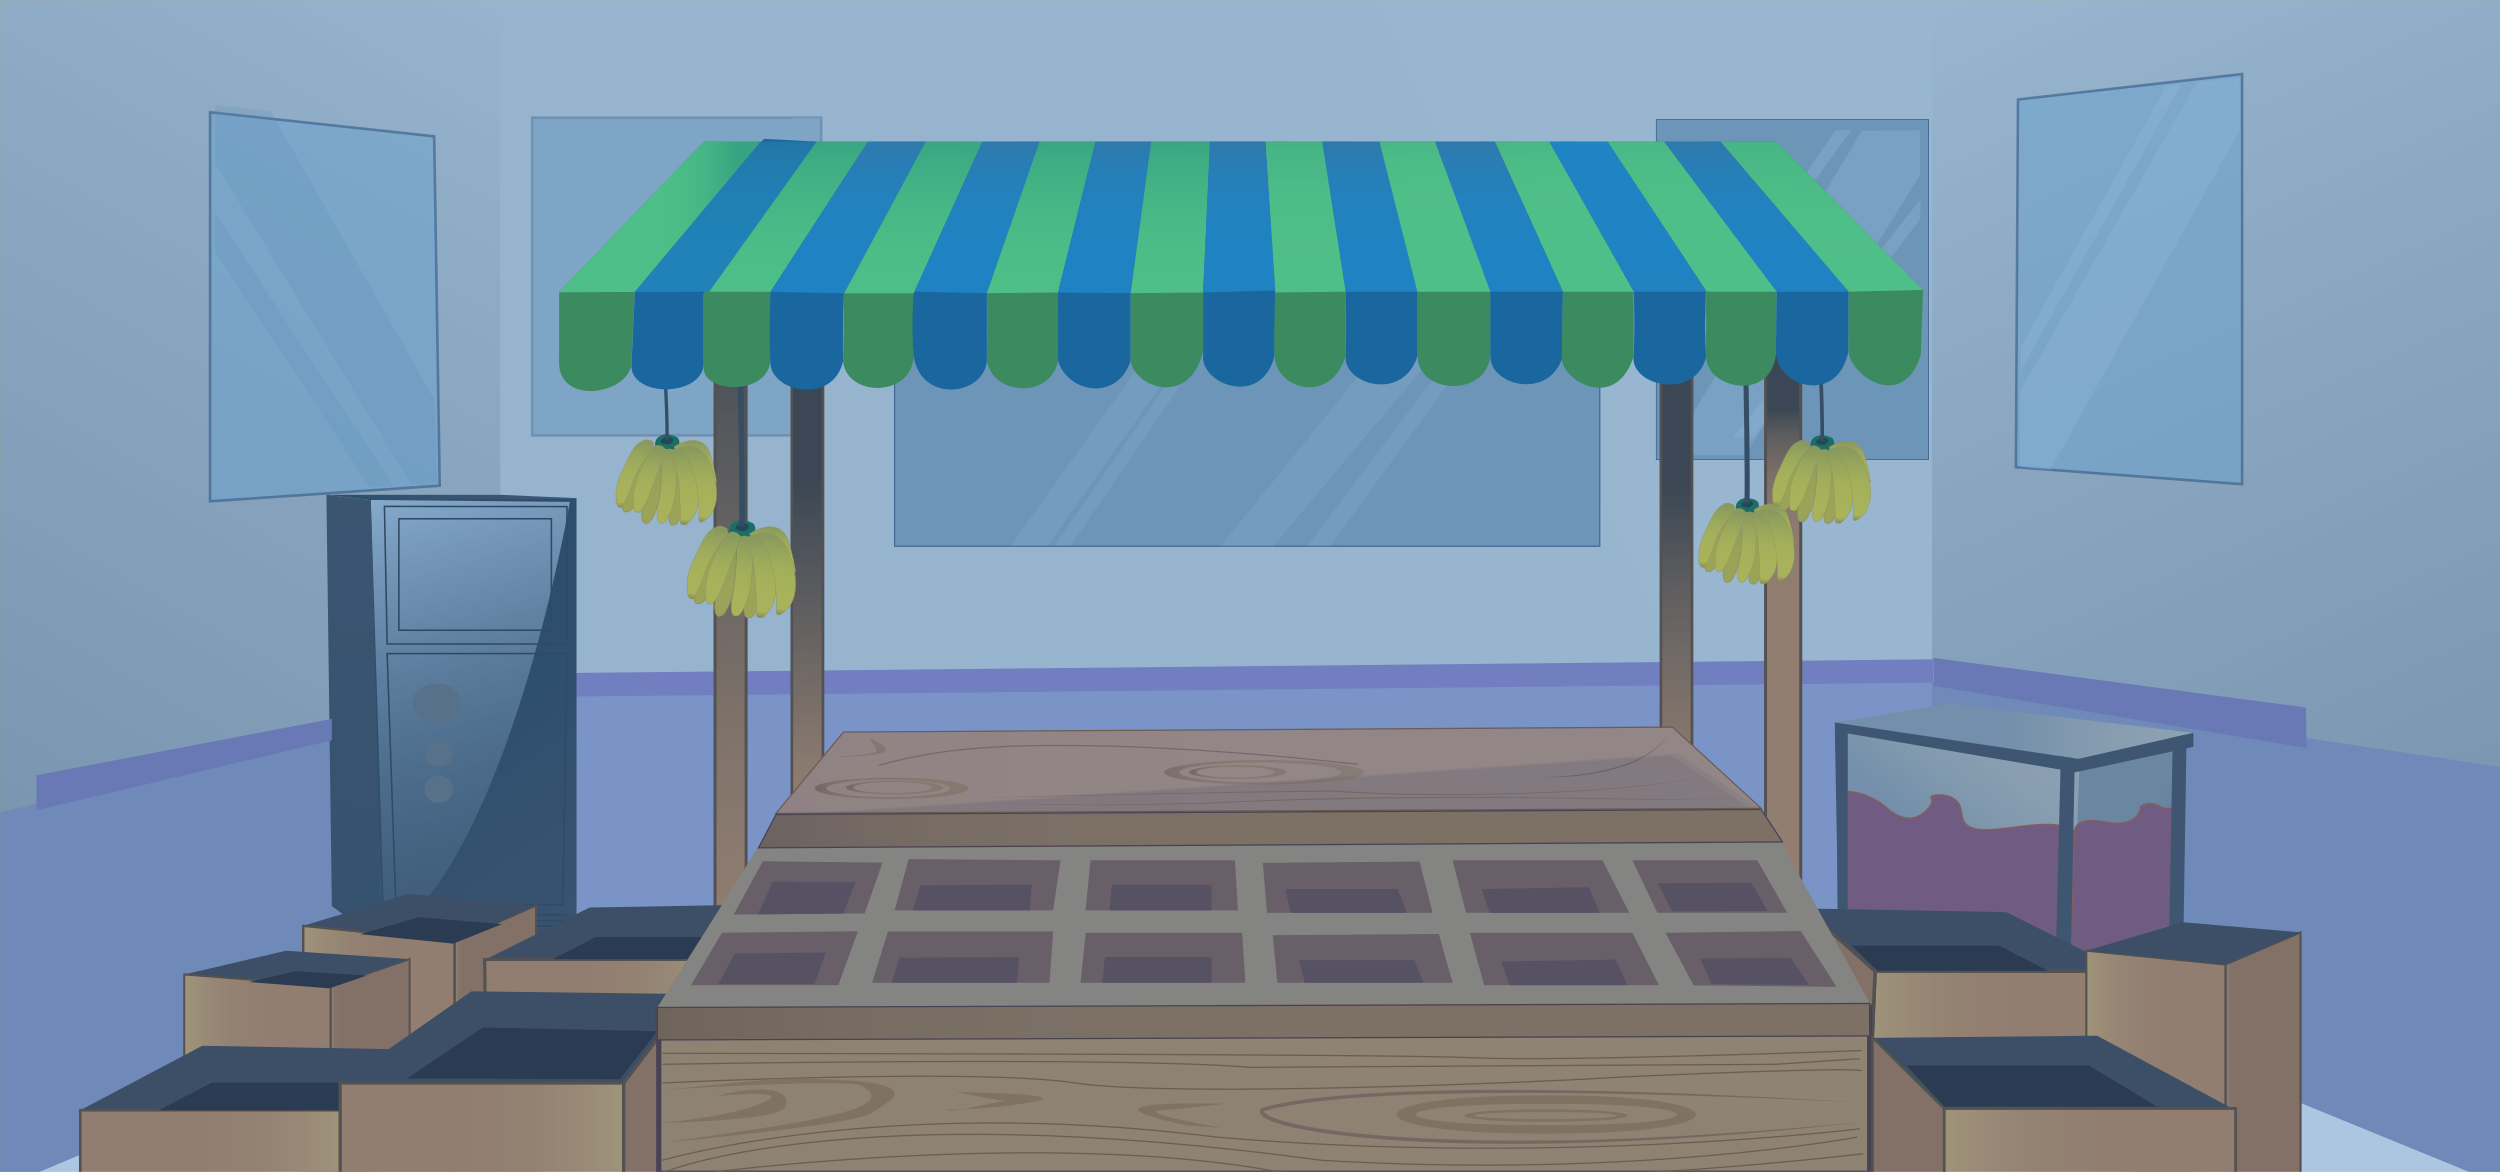 <svg id="Layer_1" data-name="Layer 1" xmlns="http://www.w3.org/2000/svg" xmlns:xlink="http://www.w3.org/1999/xlink" viewBox="0 0 1920 900"><defs><style>.cls-1,.cls-116,.cls-122,.cls-20,.cls-48,.cls-58,.cls-68,.cls-78{fill:none;}.cls-2{clip-path:url(#clip-path);}.cls-3{fill:url(#linear-gradient);}.cls-4{fill:url(#linear-gradient-2);}.cls-5{fill:url(#linear-gradient-3);}.cls-6,.cls-9{fill:#9cb2be;}.cls-6{stroke:#576f8c;}.cls-10,.cls-100,.cls-101,.cls-103,.cls-104,.cls-105,.cls-106,.cls-107,.cls-111,.cls-114,.cls-115,.cls-116,.cls-117,.cls-122,.cls-125,.cls-126,.cls-127,.cls-128,.cls-140,.cls-15,.cls-20,.cls-25,.cls-27,.cls-28,.cls-29,.cls-30,.cls-31,.cls-33,.cls-34,.cls-35,.cls-36,.cls-37,.cls-40,.cls-41,.cls-42,.cls-43,.cls-44,.cls-45,.cls-46,.cls-47,.cls-48,.cls-49,.cls-50,.cls-51,.cls-52,.cls-53,.cls-54,.cls-55,.cls-56,.cls-57,.cls-58,.cls-59,.cls-6,.cls-60,.cls-61,.cls-62,.cls-63,.cls-64,.cls-65,.cls-66,.cls-67,.cls-68,.cls-69,.cls-70,.cls-71,.cls-72,.cls-73,.cls-74,.cls-75,.cls-76,.cls-77,.cls-78,.cls-9{stroke-miterlimit:10;}.cls-7{fill:#9f9fbf;}.cls-8{fill:#b0b0d6;}.cls-10,.cls-15,.cls-9{stroke:#33455e;}.cls-9{stroke-width:0.5px;}.cls-10{fill:#99c6dd;}.cls-10,.cls-15{stroke-width:2px;}.cls-10,.cls-121,.cls-16{opacity:0.55;}.cls-11,.cls-12{fill:#d1e9f2;}.cls-11,.cls-14{opacity:0.35;}.cls-12{opacity:0.2;}.cls-13{fill:#a28fcc;}.cls-15,.cls-16,.cls-17{fill:#72a0b7;}.cls-17{opacity:0.54;}.cls-18{fill:url(#linear-gradient-4);}.cls-19{fill:url(#linear-gradient-5);}.cls-20{stroke:#393a39;stroke-width:1.21px;}.cls-21{fill:#787877;}.cls-22{fill:url(#linear-gradient-6);}.cls-23{fill:url(#linear-gradient-7);}.cls-24{fill:url(#linear-gradient-8);}.cls-100,.cls-101,.cls-103,.cls-104,.cls-105,.cls-106,.cls-107,.cls-125,.cls-126,.cls-127,.cls-128,.cls-25,.cls-27,.cls-28,.cls-29,.cls-33,.cls-34,.cls-35,.cls-36{stroke:#72451b;}.cls-25,.cls-27{stroke-width:1.82px;}.cls-25{fill:url(#linear-gradient-9);}.cls-26{fill:#4d423c;}.cls-27{fill:url(#linear-gradient-10);}.cls-28,.cls-29{stroke-width:1.54px;}.cls-28{fill:url(#linear-gradient-11);}.cls-29{fill:url(#linear-gradient-12);}.cls-30,.cls-31{fill:#a05769;stroke:#bc5a2d;}.cls-30{stroke-width:1.22px;}.cls-31{stroke-width:1.22px;}.cls-32{fill:#514e4e;}.cls-33,.cls-34{stroke-width:2.31px;}.cls-33{fill:url(#linear-gradient-13);}.cls-34{fill:url(#linear-gradient-14);}.cls-35,.cls-36{stroke-width:2.08px;}.cls-35{fill:url(#linear-gradient-15);}.cls-36{fill:url(#linear-gradient-16);}.cls-140,.cls-37,.cls-40,.cls-41,.cls-42,.cls-43,.cls-44,.cls-45,.cls-46,.cls-47,.cls-49,.cls-50,.cls-51,.cls-52,.cls-53,.cls-54,.cls-55,.cls-56,.cls-57,.cls-59,.cls-60,.cls-61,.cls-62,.cls-63,.cls-64,.cls-65,.cls-66,.cls-67,.cls-69,.cls-70,.cls-71,.cls-72,.cls-73,.cls-74,.cls-75,.cls-76,.cls-77{stroke:#d7aa29;}.cls-37,.cls-40,.cls-42{stroke-width:0.61px;}.cls-37{fill:url(#linear-gradient-17);}.cls-38{fill:#1a733a;}.cls-39{fill:#243821;}.cls-40{fill:url(#linear-gradient-18);}.cls-41,.cls-43,.cls-44,.cls-45,.cls-46,.cls-47{stroke-width:0.3px;}.cls-41{fill:url(#linear-gradient-19);}.cls-42{fill:url(#linear-gradient-20);}.cls-43{fill:url(#linear-gradient-21);}.cls-44{fill:url(#linear-gradient-22);}.cls-45{fill:url(#linear-gradient-23);}.cls-46{fill:url(#linear-gradient-24);}.cls-47{fill:url(#linear-gradient-25);}.cls-48,.cls-58,.cls-68,.cls-78{stroke:#433f3a;}.cls-48{stroke-width:3.89px;}.cls-49,.cls-50,.cls-52{stroke-width:0.62px;}.cls-49{fill:url(#linear-gradient-26);}.cls-50{fill:url(#linear-gradient-27);}.cls-51,.cls-53,.cls-54,.cls-55,.cls-56,.cls-57{stroke-width:0.31px;}.cls-51{fill:url(#linear-gradient-28);}.cls-52{fill:url(#linear-gradient-29);}.cls-53{fill:url(#linear-gradient-30);}.cls-54{fill:url(#linear-gradient-31);}.cls-55{fill:url(#linear-gradient-32);}.cls-56{fill:url(#linear-gradient-33);}.cls-57{fill:url(#linear-gradient-34);}.cls-58{stroke-width:2.83px;}.cls-59,.cls-60,.cls-62{stroke-width:0.64px;}.cls-59{fill:url(#linear-gradient-35);}.cls-60{fill:url(#linear-gradient-36);}.cls-61,.cls-63,.cls-64,.cls-65,.cls-66,.cls-67{stroke-width:0.32px;}.cls-61{fill:url(#linear-gradient-37);}.cls-62{fill:url(#linear-gradient-38);}.cls-63{fill:url(#linear-gradient-39);}.cls-64{fill:url(#linear-gradient-40);}.cls-65{fill:url(#linear-gradient-41);}.cls-66{fill:url(#linear-gradient-42);}.cls-67{fill:url(#linear-gradient-43);}.cls-68{stroke-width:2.56px;}.cls-69,.cls-70,.cls-72{stroke-width:0.69px;}.cls-69{fill:url(#linear-gradient-44);}.cls-70{fill:url(#linear-gradient-45);}.cls-71,.cls-73,.cls-74,.cls-75,.cls-76,.cls-77{stroke-width:0.34px;}.cls-71{fill:url(#linear-gradient-46);}.cls-72{fill:url(#linear-gradient-47);}.cls-73{fill:url(#linear-gradient-48);}.cls-74{fill:url(#linear-gradient-49);}.cls-75{fill:url(#linear-gradient-50);}.cls-76{fill:url(#linear-gradient-51);}.cls-77{fill:url(#linear-gradient-52);}.cls-78{stroke-width:4.41px;}.cls-79{fill:#4ea033;}.cls-80{fill:#176996;}.cls-81{fill:url(#linear-gradient-53);}.cls-82{fill:url(#linear-gradient-54);}.cls-83{fill:url(#linear-gradient-55);}.cls-84{fill:url(#linear-gradient-56);}.cls-85{fill:url(#linear-gradient-57);}.cls-86{fill:url(#linear-gradient-58);}.cls-87{fill:url(#linear-gradient-59);}.cls-88{fill:url(#linear-gradient-60);}.cls-89{fill:url(#linear-gradient-61);}.cls-90{fill:url(#linear-gradient-62);}.cls-91{fill:url(#linear-gradient-63);}.cls-92{fill:url(#linear-gradient-64);}.cls-93{fill:url(#linear-gradient-65);}.cls-94{fill:url(#linear-gradient-66);}.cls-95{fill:url(#linear-gradient-67);}.cls-96{fill:url(#linear-gradient-68);}.cls-97{fill:url(#linear-gradient-69);}.cls-98{fill:url(#linear-gradient-70);}.cls-99{fill:url(#linear-gradient-71);}.cls-100,.cls-101{stroke-width:2.4px;}.cls-100{fill:url(#linear-gradient-72);}.cls-101{fill:url(#linear-gradient-73);}.cls-102{fill:#33231d;}.cls-103,.cls-104{stroke-width:2.73px;}.cls-103{fill:url(#linear-gradient-74);}.cls-104{fill:url(#linear-gradient-75);}.cls-105{stroke-width:2.01px;fill:url(#linear-gradient-76);}.cls-106,.cls-107{stroke-width:2.49px;}.cls-106{fill:url(#linear-gradient-77);}.cls-107{fill:url(#linear-gradient-78);}.cls-108{fill:#bf9668;}.cls-109{fill:#271f1b;}.cls-110{fill:#60301d;}.cls-111,.cls-114,.cls-115,.cls-117{stroke:#60301d;}.cls-111{fill:url(#linear-gradient-79);}.cls-112{fill:url(#linear-gradient-80);}.cls-113{fill:#5c4337;opacity:0.11;}.cls-114{stroke-width:4px;fill:url(#linear-gradient-81);}.cls-115{fill:url(#linear-gradient-82);}.cls-116{stroke:#9b5719;}.cls-117{fill:url(#linear-gradient-83);}.cls-118,.cls-119,.cls-120,.cls-139{opacity:0.68;}.cls-118{fill:url(#linear-gradient-84);}.cls-119{fill:url(#linear-gradient-85);}.cls-120{fill:url(#linear-gradient-86);}.cls-121{fill:url(#linear-gradient-87);}.cls-122{stroke:#6b3926;}.cls-122,.cls-123{opacity:0.46;}.cls-124{fill:#6b3926;}.cls-125,.cls-126{stroke-width:1.63px;}.cls-125{fill:url(#linear-gradient-88);}.cls-126{fill:url(#linear-gradient-89);}.cls-127{stroke-width:2.2px;fill:url(#linear-gradient-90);}.cls-128{stroke-width:2px;fill:url(#linear-gradient-91);}.cls-129{fill:url(#linear-gradient-92);}.cls-130{fill:#935c40;}.cls-131{fill:#774738;}.cls-132{fill:url(#linear-gradient-93);}.cls-133{fill:#9385ba;}.cls-134{fill:url(#linear-gradient-94);}.cls-135{fill:#ba7936;}.cls-136{fill:#ad6738;}.cls-137{opacity:0.58;}.cls-138{fill:#9b5719;}.cls-139{fill:url(#linear-gradient-95);}.cls-140{fill:#1e64ae;stroke-width:0.32px;opacity:0.37;}</style><clipPath id="clip-path"><rect class="cls-1" width="1920" height="900"/></clipPath><linearGradient id="linear-gradient" x1="1884.35" y1="812.38" x2="1510.44" y2="-19.5" gradientUnits="userSpaceOnUse"><stop offset="0" stop-color="#a7a8a8"/><stop offset="0.66" stop-color="#cbcfce"/><stop offset="1" stop-color="#e0e6e4"/></linearGradient><linearGradient id="linear-gradient-2" x1="-214.45" y1="1152.67" x2="565.83" y2="-204.61" gradientUnits="userSpaceOnUse"><stop offset="0.26" stop-color="#a7a8a8"/><stop offset="0.66" stop-color="#cbcfce"/><stop offset="0.86" stop-color="#e0e6e4"/></linearGradient><linearGradient id="linear-gradient-3" x1="318.6" y1="638.31" x2="1529.79" y2="88.97" gradientUnits="userSpaceOnUse"><stop offset="0.33" stop-color="#dde2e3"/><stop offset="0.93" stop-color="#e0e6e4"/></linearGradient><linearGradient id="linear-gradient-4" x1="341.55" y1="514.65" x2="615.51" y2="913.95" gradientUnits="userSpaceOnUse"><stop offset="0.04" stop-color="#364149"/><stop offset="0.43" stop-color="#47494c"/><stop offset="0.72" stop-color="#4d4c4d"/></linearGradient><linearGradient id="linear-gradient-5" x1="307.79" y1="350.5" x2="481.27" y2="948.12" gradientUnits="userSpaceOnUse"><stop offset="0" stop-color="#d0e2ee"/><stop offset="0.08" stop-color="#c0d0db" stop-opacity="0.92"/><stop offset="0.38" stop-color="#858e94" stop-opacity="0.61"/><stop offset="0.63" stop-color="#5a5e60" stop-opacity="0.38"/><stop offset="0.8" stop-color="#3f4040" stop-opacity="0.24"/><stop offset="0.9" stop-color="#353534" stop-opacity="0.19"/></linearGradient><linearGradient id="linear-gradient-6" x1="220.47" y1="939.09" x2="326.1" y2="147.03" xlink:href="#linear-gradient-4"/><linearGradient id="linear-gradient-7" x1="1431.81" y1="742.99" x2="1705.6" y2="383.58" gradientUnits="userSpaceOnUse"><stop offset="0.25" stop-color="#a5a8a9"/><stop offset="0.28" stop-color="#acadab"/><stop offset="0.35" stop-color="#bdb9af"/><stop offset="0.43" stop-color="#c8c1b3"/><stop offset="0.56" stop-color="#cfc6b4"/><stop offset="0.9" stop-color="#d1c7b5"/></linearGradient><linearGradient id="linear-gradient-8" x1="1583.72" y1="613.63" x2="1785.49" y2="740.2" gradientUnits="userSpaceOnUse"><stop offset="0.25" stop-color="#97999a"/><stop offset="0.25" stop-color="#97999a"/><stop offset="0.4" stop-color="#909393"/><stop offset="0.81" stop-color="#8e9191"/></linearGradient><linearGradient id="linear-gradient-9" x1="349.05" y1="798.95" x2="411.79" y2="798.95" gradientUnits="userSpaceOnUse"><stop offset="0" stop-color="#e9ac5b"/><stop offset="0.01" stop-color="#de9f54"/><stop offset="0.02" stop-color="#d08e4b"/><stop offset="0.04" stop-color="#c68244"/><stop offset="0.06" stop-color="#c07b40"/><stop offset="0.12" stop-color="#be793f"/></linearGradient><linearGradient id="linear-gradient-10" x1="232.88" y1="806.83" x2="349.05" y2="806.83" gradientUnits="userSpaceOnUse"><stop offset="0.03" stop-color="#e9ac5b"/><stop offset="0.18" stop-color="#de9c54"/><stop offset="0.35" stop-color="#d7914f"/><stop offset="0.54" stop-color="#d58d4d"/></linearGradient><linearGradient id="linear-gradient-11" x1="253.88" y1="813.86" x2="314.58" y2="813.86" xlink:href="#linear-gradient-9"/><linearGradient id="linear-gradient-12" x1="141.48" y1="819.73" x2="253.88" y2="819.73" xlink:href="#linear-gradient-10"/><linearGradient id="linear-gradient-13" x1="541.14" y1="191.28" x2="586.83" y2="950.41" gradientUnits="userSpaceOnUse"><stop offset="0.03" stop-color="#4c361f"/><stop offset="0.17" stop-color="#734f2c"/><stop offset="0.35" stop-color="#9d693a"/><stop offset="0.51" stop-color="#bc7d44"/><stop offset="0.64" stop-color="#ce894b"/><stop offset="0.74" stop-color="#d58d4d"/></linearGradient><linearGradient id="linear-gradient-14" x1="1368.07" y1="305.7" x2="1369.96" y2="610.27" gradientUnits="userSpaceOnUse"><stop offset="0.03" stop-color="#4c361f"/><stop offset="0.05" stop-color="#5f4225"/><stop offset="0.09" stop-color="#7e5630"/><stop offset="0.14" stop-color="#9a6739"/><stop offset="0.19" stop-color="#b07540"/><stop offset="0.26" stop-color="#c18046"/><stop offset="0.33" stop-color="#cc874a"/><stop offset="0.44" stop-color="#d38c4c"/><stop offset="0.74" stop-color="#d58d4d"/></linearGradient><linearGradient id="linear-gradient-15" x1="1283.95" y1="364.28" x2="1293.94" y2="675.37" gradientUnits="userSpaceOnUse"><stop offset="0.03" stop-color="#4c361f"/><stop offset="0.07" stop-color="#543b22"/><stop offset="0.27" stop-color="#825831"/><stop offset="0.47" stop-color="#a66f3d"/><stop offset="0.65" stop-color="#c08046"/><stop offset="0.81" stop-color="#d08a4b"/><stop offset="0.94" stop-color="#d58d4d"/></linearGradient><linearGradient id="linear-gradient-16" x1="622.15" y1="360.29" x2="617.41" y2="625.22" gradientUnits="userSpaceOnUse"><stop offset="0.03" stop-color="#4c361f"/><stop offset="0.42" stop-color="#885c33"/><stop offset="0.94" stop-color="#d58d4d"/></linearGradient><linearGradient id="linear-gradient-17" x1="1356.94" y1="396.02" x2="1339.8" y2="459.86" gradientUnits="userSpaceOnUse"><stop offset="0.02" stop-color="#c7b92f"/><stop offset="0.12" stop-color="#d0bd2d"/><stop offset="0.36" stop-color="#dfc528"/><stop offset="0.55" stop-color="#e4c827"/></linearGradient><linearGradient id="linear-gradient-18" x1="1295.94" y1="988.97" x2="1278.75" y2="1052.99" gradientTransform="matrix(0.98, 0.18, -0.18, 0.98, 235.5, -817.3)" xlink:href="#linear-gradient-17"/><linearGradient id="linear-gradient-19" x1="1348.3" y1="394.82" x2="1331.16" y2="458.66" gradientUnits="userSpaceOnUse"><stop offset="0.02" stop-color="#c7b92f"/><stop offset="0.03" stop-color="#c9ba2f"/><stop offset="0.18" stop-color="#decb2c"/><stop offset="0.34" stop-color="#edd82a"/><stop offset="0.53" stop-color="#f6df29"/><stop offset="0.81" stop-color="#f9e129"/><stop offset="0.96" stop-color="#865d25"/></linearGradient><linearGradient id="linear-gradient-20" x1="1337.19" y1="394.82" x2="1320.06" y2="458.66" xlink:href="#linear-gradient-17"/><linearGradient id="linear-gradient-21" x1="1364.82" y1="387.72" x2="1360.53" y2="419.4" xlink:href="#linear-gradient-19"/><linearGradient id="linear-gradient-22" x1="1330.74" y1="392.45" x2="1325.77" y2="449.73" xlink:href="#linear-gradient-19"/><linearGradient id="linear-gradient-23" x1="1321.23" y1="386.67" x2="1313.55" y2="443.39" xlink:href="#linear-gradient-19"/><linearGradient id="linear-gradient-24" x1="1358.26" y1="394.36" x2="1350.01" y2="455.24" xlink:href="#linear-gradient-19"/><linearGradient id="linear-gradient-25" x1="1366.49" y1="392.74" x2="1358.38" y2="452.58" xlink:href="#linear-gradient-19"/><linearGradient id="linear-gradient-26" x1="1414.91" y1="348.08" x2="1397.35" y2="413.5" xlink:href="#linear-gradient-17"/><linearGradient id="linear-gradient-27" x1="1343.66" y1="931.31" x2="1326.05" y2="996.91" gradientTransform="matrix(0.98, 0.18, -0.18, 0.98, 235.5, -817.3)" xlink:href="#linear-gradient-17"/><linearGradient id="linear-gradient-28" x1="1406.06" y1="346.85" x2="1388.49" y2="412.27" xlink:href="#linear-gradient-19"/><linearGradient id="linear-gradient-29" x1="1394.67" y1="346.85" x2="1377.11" y2="412.27" xlink:href="#linear-gradient-17"/><linearGradient id="linear-gradient-30" x1="1422.98" y1="339.58" x2="1418.58" y2="372.03" xlink:href="#linear-gradient-19"/><linearGradient id="linear-gradient-31" x1="1388.06" y1="344.42" x2="1382.96" y2="403.13" xlink:href="#linear-gradient-19"/><linearGradient id="linear-gradient-32" x1="1378.32" y1="338.49" x2="1370.44" y2="396.63" xlink:href="#linear-gradient-19"/><linearGradient id="linear-gradient-33" x1="1416.26" y1="346.38" x2="1407.81" y2="408.77" xlink:href="#linear-gradient-19"/><linearGradient id="linear-gradient-34" x1="1424.7" y1="344.72" x2="1416.39" y2="406.04" xlink:href="#linear-gradient-19"/><linearGradient id="linear-gradient-35" x1="528.21" y1="347.87" x2="510.15" y2="415.14" xlink:href="#linear-gradient-17"/><linearGradient id="linear-gradient-36" x1="470.71" y1="1090.94" x2="452.6" y2="1158.4" gradientTransform="matrix(0.98, 0.18, -0.18, 0.98, 235.5, -817.3)" xlink:href="#linear-gradient-17"/><linearGradient id="linear-gradient-37" x1="519.1" y1="346.6" x2="501.04" y2="413.87" xlink:href="#linear-gradient-19"/><linearGradient id="linear-gradient-38" x1="507.4" y1="346.6" x2="489.34" y2="413.87" xlink:href="#linear-gradient-17"/><linearGradient id="linear-gradient-39" x1="536.5" y1="339.13" x2="531.98" y2="372.5" xlink:href="#linear-gradient-19"/><linearGradient id="linear-gradient-40" x1="500.59" y1="344.11" x2="495.36" y2="404.47" xlink:href="#linear-gradient-19"/><linearGradient id="linear-gradient-41" x1="490.58" y1="338.01" x2="482.48" y2="397.79" xlink:href="#linear-gradient-19"/><linearGradient id="linear-gradient-42" x1="529.59" y1="346.12" x2="520.9" y2="410.27" xlink:href="#linear-gradient-19"/><linearGradient id="linear-gradient-43" x1="538.27" y1="344.41" x2="529.73" y2="407.47" xlink:href="#linear-gradient-19"/><linearGradient id="linear-gradient-44" x1="587.07" y1="414.9" x2="567.6" y2="487.4" xlink:href="#linear-gradient-17"/><linearGradient id="linear-gradient-45" x1="538.57" y1="1146.08" x2="519.06" y2="1218.77" gradientTransform="matrix(0.98, 0.18, -0.18, 0.98, 235.5, -817.3)" xlink:href="#linear-gradient-17"/><linearGradient id="linear-gradient-46" x1="577.26" y1="413.54" x2="557.79" y2="486.03" xlink:href="#linear-gradient-19"/><linearGradient id="linear-gradient-47" x1="564.64" y1="413.54" x2="545.18" y2="486.03" xlink:href="#linear-gradient-17"/><linearGradient id="linear-gradient-48" x1="596.01" y1="405.48" x2="591.14" y2="441.45" xlink:href="#linear-gradient-19"/><linearGradient id="linear-gradient-49" x1="557.31" y1="410.85" x2="551.67" y2="475.9" xlink:href="#linear-gradient-19"/><linearGradient id="linear-gradient-50" x1="546.52" y1="404.28" x2="537.79" y2="468.7" xlink:href="#linear-gradient-19"/><linearGradient id="linear-gradient-51" x1="588.56" y1="413.02" x2="579.2" y2="482.15" xlink:href="#linear-gradient-19"/><linearGradient id="linear-gradient-52" x1="597.91" y1="411.18" x2="588.71" y2="479.13" xlink:href="#linear-gradient-19"/><linearGradient id="linear-gradient-53" x1="429.35" y1="166.63" x2="584.07" y2="166.63" gradientUnits="userSpaceOnUse"><stop offset="0.41" stop-color="#6cf473"/><stop offset="0.58" stop-color="#69f172"/><stop offset="0.7" stop-color="#60e76f"/><stop offset="0.82" stop-color="#50d66a"/><stop offset="0.89" stop-color="#43c966"/></linearGradient><linearGradient id="linear-gradient-54" x1="557.83" y1="368.19" x2="557.13" y2="69.24" gradientUnits="userSpaceOnUse"><stop offset="0.29" stop-color="#2194c1"/><stop offset="0.6" stop-color="#2193bf"/><stop offset="0.73" stop-color="#228eb8"/><stop offset="0.82" stop-color="#2487ac"/><stop offset="0.9" stop-color="#267c9a"/><stop offset="0.91" stop-color="#277996"/></linearGradient><linearGradient id="linear-gradient-55" x1="606.05" y1="368.49" x2="605.34" y2="69.18" xlink:href="#linear-gradient-53"/><linearGradient id="linear-gradient-56" x1="651.86" y1="371.01" x2="651.14" y2="68.78" gradientUnits="userSpaceOnUse"><stop offset="0.29" stop-color="#1f96d1"/><stop offset="0.59" stop-color="#2095cf"/><stop offset="0.71" stop-color="#2592c8"/><stop offset="0.8" stop-color="#2d8dbc"/><stop offset="0.87" stop-color="#3886aa"/><stop offset="0.9" stop-color="#3e82a1"/></linearGradient><linearGradient id="linear-gradient-57" x1="701.86" y1="371.05" x2="701.15" y2="68.76" xlink:href="#linear-gradient-53"/><linearGradient id="linear-gradient-58" x1="750.81" y1="370.9" x2="750.1" y2="68.82" xlink:href="#linear-gradient-56"/><linearGradient id="linear-gradient-59" x1="800.11" y1="370.76" x2="799.39" y2="68.73" xlink:href="#linear-gradient-53"/><linearGradient id="linear-gradient-60" x1="848.84" y1="371.08" x2="848.13" y2="68.69" xlink:href="#linear-gradient-56"/><linearGradient id="linear-gradient-61" x1="899.3" y1="370.81" x2="898.59" y2="68.73" xlink:href="#linear-gradient-53"/><linearGradient id="linear-gradient-62" x1="952.08" y1="369.55" x2="951.37" y2="68.9" xlink:href="#linear-gradient-56"/><linearGradient id="linear-gradient-63" x1="1003.15" y1="330.64" x2="1002.44" y2="29.91" xlink:href="#linear-gradient-53"/><linearGradient id="linear-gradient-64" x1="1052.63" y1="368.67" x2="1051.93" y2="68.97" xlink:href="#linear-gradient-56"/><linearGradient id="linear-gradient-65" x1="1151.68" y1="368.67" x2="1150.97" y2="69.04" xlink:href="#linear-gradient-56"/><linearGradient id="linear-gradient-66" x1="1209.03" y1="249.51" x2="1190.15" y2="41.16" xlink:href="#linear-gradient-53"/><linearGradient id="linear-gradient-67" x1="1109.43" y1="248.24" x2="1090.83" y2="43.07" xlink:href="#linear-gradient-53"/><linearGradient id="linear-gradient-68" x1="1249.79" y1="147.56" x2="1253.48" y2="253.4" xlink:href="#linear-gradient-56"/><linearGradient id="linear-gradient-69" x1="1306.17" y1="280.08" x2="1291.39" y2="21.91" xlink:href="#linear-gradient-53"/><linearGradient id="linear-gradient-70" x1="1349.5" y1="368.93" x2="1348.79" y2="68.86" xlink:href="#linear-gradient-56"/><linearGradient id="linear-gradient-71" x1="1396.12" y1="326.05" x2="1401.91" y2="26.09" xlink:href="#linear-gradient-53"/><linearGradient id="linear-gradient-72" x1="7845.58" y1="779.68" x2="8018.24" y2="779.68" gradientTransform="matrix(-1, 0, 0, 1, 8390.45, 0)" xlink:href="#linear-gradient-10"/><linearGradient id="linear-gradient-73" x1="7795.39" y1="760.37" x2="7840.05" y2="760.37" gradientTransform="matrix(-1, 0, 0, 1, 8390.45, 0)" xlink:href="#linear-gradient-9"/><linearGradient id="linear-gradient-74" x1="374.81" y1="794.61" x2="571.36" y2="794.61" gradientTransform="translate(1061.05)" xlink:href="#linear-gradient-10"/><linearGradient id="linear-gradient-75" x1="317.69" y1="772.63" x2="368.52" y2="772.63" gradientTransform="translate(1061.05)" xlink:href="#linear-gradient-9"/><linearGradient id="linear-gradient-76" x1="8126.43" y1="877.38" x2="8328.81" y2="877.38" gradientTransform="matrix(-1, 0, 0, 1, 8390.45, 0)" xlink:href="#linear-gradient-10"/><linearGradient id="linear-gradient-77" x1="7911.45" y1="866.93" x2="8129.21" y2="866.93" gradientTransform="matrix(-1, 0, 0, 1, 8390.45, 0)" xlink:href="#linear-gradient-10"/><linearGradient id="linear-gradient-78" x1="7848.7" y1="832.8" x2="7900.7" y2="832.8" gradientTransform="matrix(-1, 0, 0, 1, 8390.45, 0)" xlink:href="#linear-gradient-9"/><linearGradient id="linear-gradient-79" x1="503.82" y1="786.37" x2="1430.94" y2="786.37" gradientUnits="userSpaceOnUse"><stop offset="0.02" stop-color="#7f4733"/><stop offset="0.31" stop-color="#834935"/><stop offset="0.62" stop-color="#905039"/><stop offset="0.78" stop-color="#99553d"/></linearGradient><linearGradient id="linear-gradient-80" x1="1.46" y1="592.6" x2="1441.99" y2="592.6" gradientUnits="userSpaceOnUse"><stop offset="0.01" stop-color="#aa6b41"/><stop offset="0.02" stop-color="#ac6d43"/><stop offset="0.15" stop-color="#bf8157"/><stop offset="0.31" stop-color="#cd8f66"/><stop offset="0.49" stop-color="#d5976e"/><stop offset="0.77" stop-color="#d89a71"/></linearGradient><linearGradient id="linear-gradient-81" x1="962.85" y1="938.46" x2="979.47" y2="735.78" gradientUnits="userSpaceOnUse"><stop offset="0.05" stop-color="#cf9350"/><stop offset="0.73" stop-color="#d19651"/></linearGradient><linearGradient id="linear-gradient-82" x1="413.57" y1="773.21" x2="1715.62" y2="773.21" gradientTransform="translate(-22.4 11.51)" gradientUnits="userSpaceOnUse"><stop offset="0.03" stop-color="#915824"/><stop offset="0.1" stop-color="#a1662e"/><stop offset="0.2" stop-color="#ac7136"/><stop offset="0.34" stop-color="#b3773b"/><stop offset="0.73" stop-color="#b5793c"/></linearGradient><linearGradient id="linear-gradient-83" x1="582.59" y1="636.4" x2="1368.92" y2="636.4" gradientUnits="userSpaceOnUse"><stop offset="0.03" stop-color="#9b6234"/><stop offset="0.06" stop-color="#a16736"/><stop offset="0.17" stop-color="#ac7139"/><stop offset="0.32" stop-color="#b3773b"/><stop offset="0.73" stop-color="#b5793c"/></linearGradient><linearGradient id="linear-gradient-84" x1="913.17" y1="593" x2="987.9" y2="593" gradientTransform="matrix(1, 0, 0, 1, 0, 0)" xlink:href="#linear-gradient-82"/><linearGradient id="linear-gradient-85" x1="649.69" y1="604.85" x2="724.42" y2="604.85" gradientTransform="matrix(1, 0, 0, 1, 0, 0)" xlink:href="#linear-gradient-82"/><linearGradient id="linear-gradient-86" x1="625.66" y1="605.47" x2="743.71" y2="605.47" gradientTransform="matrix(1, 0, 0, 1, 0, 0)" xlink:href="#linear-gradient-82"/><linearGradient id="linear-gradient-87" x1="893.96" y1="593.18" x2="1047.68" y2="593.18" gradientTransform="matrix(1, 0, 0, 1, 0, 0)" xlink:href="#linear-gradient-82"/><linearGradient id="linear-gradient-88" x1="1709.12" y1="808.63" x2="1766.81" y2="808.63" xlink:href="#linear-gradient-9"/><linearGradient id="linear-gradient-89" x1="1602.3" y1="815.67" x2="1709.12" y2="815.67" xlink:href="#linear-gradient-10"/><linearGradient id="linear-gradient-90" x1="263.9" y1="879.23" x2="487.96" y2="879.23" gradientTransform="translate(1229)" xlink:href="#linear-gradient-10"/><linearGradient id="linear-gradient-91" x1="197.73" y1="852.72" x2="252.68" y2="852.72" gradientTransform="translate(1229)" xlink:href="#linear-gradient-9"/><linearGradient id="linear-gradient-92" x1="952.28" y1="228.6" x2="952.26" y2="222.42" gradientUnits="userSpaceOnUse"><stop offset="0.02" stop-color="#2899d5"/><stop offset="0.29" stop-color="#2695cf"/><stop offset="0.65" stop-color="#228abe"/><stop offset="0.88" stop-color="#1e80af"/></linearGradient><linearGradient id="linear-gradient-93" x1="1409.18" y1="561.64" x2="1938.03" y2="561.64" xlink:href="#linear-gradient-7"/><linearGradient id="linear-gradient-94" x1="250.69" y1="382.02" x2="442.79" y2="382.02" xlink:href="#linear-gradient-4"/><linearGradient id="linear-gradient-95" x1="646.76" y1="583.94" x2="677.89" y2="569.82" gradientTransform="matrix(1, 0, 0, 1, 0, 0)" xlink:href="#linear-gradient-82"/></defs><g class="cls-2"><polygon class="cls-3" points="1435.28 -1.83 1924.4 -2.51 1923.38 910.51 1426.36 697.45 1435.28 -1.83"/><polygon class="cls-4" points="491.85 -1.83 500.25 699.57 -3.77 914.6 -4.28 -3.02 491.85 -1.83"/><rect class="cls-5" x="384.16" y="-2.05" width="1099.71" height="722.47"/><rect class="cls-6" x="687.05" y="210.4" width="541.55" height="209.1"/><polygon class="cls-7" points="-13.98 627.11 409.58 528.58 410.76 744.98 -14.49 917.66 -13.98 627.11"/><polygon class="cls-8" points="384.16 534.51 1483.87 523.89 1483.87 729.7 385.58 715.01 384.16 534.51"/><polygon class="cls-7" points="1483.87 523.89 1925.43 589.83 1924.4 911.53 1483.55 731.28 1483.87 523.89"/><rect class="cls-9" x="1272.01" y="91.85" width="209.22" height="261.06"/><polygon class="cls-10" points="1549.79 76.38 1721.95 56.83 1721.95 371.89 1548.19 358.83 1549.79 76.38"/><path class="cls-10" d="M333.47,104.7,161.32,86.17V385L337.71,373Q335.6,238.86,333.47,104.7Z"/><path class="cls-11" d="M1430,100.38,1281.27,349.32l59.1.17,134.3-215.32q-.11-17-.2-34.07Z"/><path class="cls-11" d="M1331.18,336.33,1475,153q-.15,7.62-.28,15.23L1346.27,336Z"/><path class="cls-11" d="M1288.75,275.17c-1,5.25-1.93,11.37-.39,12.14,2.32,1.17,8.94-10.43,10.78-13.6,16.67-28.83,37.34-54.42,56.32-81.36,18-25.54,40.24-56.72,66.29-92.36h-11.86Z"/><path class="cls-11" d="M1551,301.33,1687.35,63l32.39-3.26.62,39.69L1574.67,360.82l-23.26-2.16Z"/><path class="cls-11" d="M1551.87,284.64Q1613.6,174.69,1675.3,64.73l-11.42,1q-56.2,100.8-112.43,201.6Z"/><path class="cls-12" d="M937.49,419.51l118.08-145.9,45,0L977.68,419.51Z"/><path class="cls-12" d="M1004,419.51,1114.4,273.08l12.93.47-105.8,146Z"/><path class="cls-12" d="M776.38,419.16l96-134.9,27.4.24L804.4,419.16Z"/><path class="cls-12" d="M809.78,419.16l91.55-131.67,11.18-.09L822.08,419Z"/><polygon class="cls-13" points="384.16 535.51 1484.68 524.3 1484.68 506.35 384.12 517.35 384.16 535.51"/><g class="cls-14"><rect class="cls-15" x="408.74" y="90.43" width="221.84" height="243.93"/><path class="cls-16" d="M207.85,85.21l125.78,222L335.7,371l-19.87,1.24L165.35,125.54V80.64Z"/><path class="cls-16" d="M165.35,163.75,302.17,373.06,284,374.3q-59.31-90.54-118.61-181.08Z"/><polygon class="cls-17" points="438.63 276.86 630.58 90.42 608.32 90.42 438.63 260.47 438.63 276.86"/></g><polygon class="cls-18" points="282.95 382.58 442.77 382.58 442.77 724.17 293.47 724.17 282.95 382.58"/><path class="cls-19" d="M437.63,385.46S390.87,660.22,295.54,720.63L284.75,384Z"/><polygon class="cls-20" points="297.34 501.98 435.44 501.98 432.23 694.74 303.95 694.74 297.34 501.98"/><path class="cls-20" d="M295.25,388.92l140.19.14v105.5H297.34Q296.29,441.75,295.25,388.92Z"/><line class="cls-20" x1="301.83" y1="702.65" x2="435.44" y2="702.65"/><line class="cls-20" x1="301.83" y1="706.97" x2="435.44" y2="706.97"/><line class="cls-20" x1="301.83" y1="711.28" x2="435.44" y2="711.28"/><line class="cls-20" x1="301.83" y1="719.91" x2="435.44" y2="719.91"/><rect class="cls-20" x="306.33" y="398.41" width="117.14" height="85.61"/><ellipse class="cls-21" cx="335.53" cy="540.1" rx="18.84" ry="15.07"/><ellipse class="cls-21" cx="336.98" cy="578.34" rx="11.04" ry="10.43"/><ellipse class="cls-21" cx="336.98" cy="606.16" rx="11.04" ry="10.43"/><polygon class="cls-22" points="293.47 724.17 284.75 384.02 250.69 380.01 254.84 695.88 293.47 724.17"/><path class="cls-23" d="M1412.08,557.56l186,29.37-3.24,153.37L1412.08,724Z"/><path class="cls-24" d="M1597.26,583.67q-2.85,73.83-5.71,147.66l81.58-18q2.46-76.68,4.9-153.37Z"/><polygon class="cls-25" points="349.05 722.9 411.79 695.26 411.79 902.64 349.05 902.64 349.05 722.9"/><polygon class="cls-26" points="232.88 711.02 313.57 686.58 411.79 695.26 349.05 722.9 232.88 711.02"/><polygon class="cls-27" points="232.88 711.02 349.05 722.9 349.05 902.64 232.88 898.88 232.88 711.02"/><polygon class="cls-28" points="253.88 757.23 314.58 736.65 314.58 891.08 253.88 891.08 253.88 757.23"/><polygon class="cls-26" points="141.48 748.38 219.55 730.18 314.58 736.65 253.88 757.23 141.48 748.38"/><polygon class="cls-29" points="141.48 748.38 253.88 757.23 253.88 891.08 141.48 888.28 141.48 748.38"/><path class="cls-30" d="M1411.59,608a50.59,50.59,0,0,1,22.17,3.25,51.43,51.43,0,0,1,15.83,9.77c.56.53,11.29,10.46,22.17,6.51,6.5-2.36,13.2-9.73,11.88-13.84-.24-.75-.77-1-.65-1.45.54-2.11,12.38-3.08,18.86,2.27,5.66,4.67,3.65,11.22,6.33,16.27,9.52,17.91,64.54-8.26,85.52,8.14,11.58,9.07,16.52,34-3.17,97.67l-178.94-16.28Z"/><path class="cls-31" d="M1593.09,638.82s-.29-12.09,22.32-7.6,28.26-5.51,28.84-11.9c0,0,5.83-5,14.1,0s15.91-2.22,15.91-2.22l-.83,96.74-83.07,22.79Z"/><polygon class="cls-32" points="1593.57 578.24 1590.36 736.63 1578.8 736.63 1582.76 578.24 1593.57 578.24"/><polygon class="cls-32" points="1679.35 563.27 1676.94 713.84 1665.97 716.4 1668.68 566.29 1679.35 563.27"/><polygon class="cls-32" points="1409.18 561.64 1411.95 714.66 1419.09 714.66 1419.09 561.64 1409.18 561.64"/><polygon class="cls-33" points="573.02 260.48 573.02 783.78 549.14 784.57 549.14 260.48 573.02 260.48"/><polygon class="cls-34" points="1382.98 259.79 1382.98 798.97 1355.95 799.79 1355.95 259.79 1382.98 259.79"/><polygon class="cls-35" points="1299.47 245.92 1299.47 704.87 1275.59 705.56 1275.59 245.92 1299.47 245.92"/><polygon class="cls-36" points="632.03 245.92 632.03 704.87 608.15 705.56 608.15 245.92 632.03 245.92"/><path class="cls-37" d="M1349.34,395.09s5.1-3.11,7.57,2.89c1.23,7.2,1.23,33.62-4.94,44.43-2.47,6-4.94,6-4.94,6s-4.93,2.4-3.7-9.61c2.47-12,3.7-33.63,3.7-36S1349.34,395.09,1349.34,395.09Z"/><path class="cls-38" d="M1333.46,392a7.59,7.59,0,0,1,.49-5.65c1.83-3.26,6.32-4.28,9.18-3.77,1.2.21,3.9,1,3.9,1h0l2.47,1.2a5.84,5.84,0,0,1,1.24,4.8,6.15,6.15,0,0,1-3.75,4.18,43.19,43.19,0,0,1-6.3-.29A44,44,0,0,1,1333.46,392Z"/><path class="cls-39" d="M1337.16,388.37c.32.19,4.42,2.57,7.21.85.21-.13,2.13-1.35,1.93-2.77a1.84,1.84,0,0,0-.56-1.05c-1.48-1.52-5.36-1.49-7.34.57A4.8,4.8,0,0,0,1337.16,388.37Z"/><path class="cls-40" d="M1324.62,386.94s5.59-2.17,6.91,4.17c-.12,7.3-5,33.29-13.09,42.84-3.54,5.47-6,5-6,5s-5.3,1.49-1.86-10.1c4.65-11.38,9.87-32.43,10.32-34.79S1324.62,386.94,1324.62,386.94Z"/><path class="cls-41" d="M1340.7,393.89s5.1-3.12,7.57,2.89c1.23,7.2,1.23,33.62-4.94,44.43-2.47,6-4.93,6-4.93,6s-4.94,2.4-3.71-9.61c2.47-12,3.71-33.63,3.71-36S1340.7,393.89,1340.7,393.89Z"/><path class="cls-42" d="M1329.59,393.89s5.1-3.12,7.57,2.89c1.24,7.2,1.24,33.62-4.94,44.43-2.46,6-4.93,6-4.93,6s-4.94,2.4-3.7-9.61c2.46-12,3.7-33.63,3.7-36S1329.59,393.89,1329.59,393.89Z"/><path class="cls-43" d="M1347,391.57s18.57-12.8,26,4C1377.89,412.39,1378,418,1378,418S1346.92,394.78,1347,391.57Z"/><path class="cls-44" d="M1340.86,394.38a46.38,46.38,0,0,1-2.46,7.2c-1.24,2.4-10.73,29.62-12.77,32.22a35.83,35.83,0,0,0-3.28,5s-4.94,2.4-4.94-3.6-1.23-13.21,6.18-28.82,9.87-16.82,13.57-15.62S1340.86,394.38,1340.86,394.38Z"/><path class="cls-45" d="M1330.69,393.55s-12,14-15.74,29.65c-2.47,6-4.94,9.61-4.94,10.81v1.2s-3.7,2.4-4.94-2.4,0-2.79,0-2.79-2.47-6.82,3.71-20,10.5-26,21.91-22.59C1332.52,388.15,1332.86,392.71,1330.69,393.55Z"/><path class="cls-46" d="M1347,393.08s7.46-3.51,13.63,7.3c4.94,10.81,6.17,33.63,1.23,40.83s-6.45,7.14-6.31,7.17-4.46.83-4-2.57-.73-29.5-2.61-37.46A77.07,77.07,0,0,1,1347,393.08Z"/><path class="cls-47" d="M1350.19,392.54s14.12-7.77,22.76,10.24c7.41,18,7.41,36-4.59,43,0,0-3.93,2.69-3.37-2.75s-.68-17.46-.68-17.46S1360.74,395.5,1350.19,392.54Z"/><path class="cls-48" d="M1340.86,289.71s1.56,80.39.78,96.87"/><path class="cls-49" d="M1407.12,347.13s5.23-3.2,7.76,3c1.26,7.38,1.26,34.46-5.06,45.53-2.53,6.16-5.06,6.16-5.06,6.16s-5.06,2.46-3.8-9.85c2.53-12.31,3.8-34.46,3.8-36.92S1407.12,347.13,1407.12,347.13Z"/><path class="cls-38" d="M1390.84,343.93a7.76,7.76,0,0,1,.51-5.78c1.88-3.35,6.47-4.39,9.41-3.87,1.23.22,4,1,4,1h0l2.53,1.23a6,6,0,0,1,1.26,4.92,6.31,6.31,0,0,1-3.83,4.28,45.26,45.26,0,0,1-6.46-.29A44.76,44.76,0,0,1,1390.84,343.93Z"/><path class="cls-39" d="M1394.64,340.24c.32.19,4.53,2.63,7.38.87.22-.13,2.19-1.38,2-2.84a1.93,1.93,0,0,0-.58-1.07c-1.52-1.56-5.49-1.53-7.53.58A5,5,0,0,0,1394.64,340.24Z"/><path class="cls-50" d="M1381.78,338.78s5.74-2.23,7.09,4.27c-.13,7.48-5.14,34.11-13.42,43.9-3.63,5.61-6.12,5.16-6.12,5.16s-5.43,1.54-1.9-10.35c4.77-11.66,10.12-33.23,10.57-35.65S1381.78,338.78,1381.78,338.78Z"/><path class="cls-51" d="M1398.26,345.9s5.23-3.2,7.76,3c1.27,7.38,1.27,34.46-5.06,45.53-2.53,6.16-5.06,6.16-5.06,6.16s-5.06,2.46-3.79-9.85c2.53-12.31,3.79-34.46,3.79-36.92S1398.26,345.9,1398.26,345.9Z"/><path class="cls-52" d="M1386.88,345.9s5.23-3.2,7.76,3c1.26,7.38,1.26,34.46-5.06,45.53-2.53,6.16-5.06,6.16-5.06,6.16s-5.06,2.46-3.79-9.85c2.53-12.31,3.79-34.46,3.79-36.92S1386.88,345.9,1386.88,345.9Z"/><path class="cls-53" d="M1404.7,343.52s19-13.13,26.62,4.1c5.06,17.24,5.21,22.95,5.21,22.95S1404.65,346.8,1404.7,343.52Z"/><path class="cls-54" d="M1398.43,346.39a46.86,46.86,0,0,1-2.53,7.39c-1.26,2.46-11,30.35-13.08,33a36.49,36.49,0,0,0-3.36,5.13s-5.06,2.46-5.06-3.69-1.26-13.54,6.33-29.54,10.11-17.23,13.91-16S1398.43,346.39,1398.43,346.39Z"/><path class="cls-55" d="M1388,345.54s-12.34,14.39-16.14,30.39c-2.53,6.16-5.06,9.85-5.06,11.08v1.23s-3.79,2.46-5.06-2.46,0-2.86,0-2.86-2.53-7,3.8-20.53,10.77-26.61,22.46-23.15C1389.89,340,1390.23,344.69,1388,345.54Z"/><path class="cls-56" d="M1404.7,345.07s7.65-3.6,14,7.48c5.06,11.07,6.33,34.46,1.27,41.84s-6.62,7.32-6.47,7.35-4.57.85-4.11-2.63-.75-30.24-2.68-38.4A79.56,79.56,0,0,1,1404.7,345.07Z"/><path class="cls-57" d="M1408,344.51s14.48-8,23.33,10.5c7.59,18.46,7.59,36.92-4.71,44.1,0,0-4,2.76-3.45-2.83s-.69-17.89-.69-17.89S1418.81,347.55,1408,344.51Z"/><path class="cls-58" d="M1398.43,288.33s1.6,41.56.8,50.08"/><path class="cls-59" d="M520.19,346.89s5.38-3.28,8,3c1.3,7.6,1.3,35.44-5.2,46.83-2.6,6.32-5.2,6.32-5.2,6.32s-5.21,2.53-3.91-10.12c2.61-12.66,3.91-35.43,3.91-38S520.19,346.89,520.19,346.89Z"/><path class="cls-38" d="M503.46,343.61a8,8,0,0,1,.52-5.95c1.93-3.44,6.66-4.51,9.68-4,1.26.23,4.1,1.07,4.11,1.07h0l2.6,1.26a6.19,6.19,0,0,1,1.3,5.07,6.44,6.44,0,0,1-3.95,4.39,45.16,45.16,0,0,1-6.64-.3A46.85,46.85,0,0,1,503.46,343.61Z"/><path class="cls-39" d="M507.36,339.81c.33.2,4.66,2.7,7.59.89.22-.13,2.25-1.42,2-2.92a1.92,1.92,0,0,0-.59-1.1c-1.56-1.6-5.64-1.57-7.74.6A5.18,5.18,0,0,0,507.36,339.81Z"/><path class="cls-60" d="M494.14,338.3s5.9-2.29,7.29,4.39c-.13,7.7-5.29,35.08-13.8,45.15-3.73,5.76-6.29,5.31-6.29,5.31s-5.58,1.57-2-10.65c4.91-12,10.41-34.16,10.88-36.65S494.14,338.3,494.14,338.3Z"/><path class="cls-61" d="M511.09,345.63s5.38-3.29,8,3c1.3,7.59,1.3,35.43-5.21,46.82-2.6,6.33-5.2,6.33-5.2,6.33s-5.2,2.53-3.9-10.13c2.6-12.65,3.9-35.43,3.9-38S511.09,345.63,511.09,345.63Z"/><path class="cls-62" d="M499.38,345.63s5.38-3.29,8,3c1.3,7.59,1.3,35.43-5.2,46.82-2.6,6.33-5.2,6.33-5.2,6.33s-5.2,2.53-3.9-10.13c2.6-12.65,3.9-35.43,3.9-38S499.38,345.63,499.38,345.63Z"/><path class="cls-63" d="M517.71,343.18s19.56-13.49,27.37,4.22c5.2,17.72,5.35,23.59,5.35,23.59S517.65,346.56,517.71,343.18Z"/><path class="cls-64" d="M511.26,346.14a48.8,48.8,0,0,1-2.6,7.59c-1.3,2.53-11.3,31.21-13.45,33.95a37.26,37.26,0,0,0-3.45,5.28s-5.21,2.53-5.21-3.8-1.3-13.92,6.51-30.37,10.4-17.71,14.3-16.45S511.26,346.14,511.26,346.14Z"/><path class="cls-65" d="M500.54,345.26s-12.69,14.8-16.59,31.25c-2.6,6.33-5.2,10.12-5.2,11.39v1.26s-3.9,2.53-5.2-2.53,0-2.94,0-2.94-2.6-7.18,3.9-21.1,11.07-27.37,23.09-23.81C502.48,339.57,502.83,344.38,500.54,345.26Z"/><path class="cls-66" d="M517.71,344.77s7.86-3.69,14.36,7.69c5.2,11.39,6.5,35.44,1.3,43s-6.8,7.52-6.65,7.56-4.7.86-4.22-2.72-.77-31.08-2.75-39.47A81.62,81.62,0,0,1,517.71,344.77Z"/><path class="cls-67" d="M521.09,344.2S536,336,545.08,355c7.8,19,7.8,38-4.85,45.33,0,0-4.14,2.84-3.55-2.9S536,379,536,379,532.21,347.33,521.09,344.2Z"/><path class="cls-68" d="M511.26,298.05s1.65,33.09.83,39.87"/><path class="cls-69" d="M578.43,413.85s5.8-3.54,8.6,3.28c1.4,8.18,1.4,38.18-5.61,50.46-2.8,6.81-5.6,6.81-5.6,6.81s-5.61,2.73-4.21-10.91c2.81-13.63,4.21-38.18,4.21-40.91S578.43,413.85,578.43,413.85Z"/><path class="cls-38" d="M560.4,410.31a8.6,8.6,0,0,1,.56-6.41c2.08-3.71,7.17-4.87,10.43-4.29,1.36.25,4.43,1.15,4.43,1.15h0l2.8,1.37a6.6,6.6,0,0,1,1.4,5.45,7,7,0,0,1-4.25,4.74,49.63,49.63,0,0,1-7.16-.32A50.35,50.35,0,0,1,560.4,410.31Z"/><path class="cls-39" d="M564.61,406.22c.35.21,5,2.91,8.18,1,.24-.15,2.42-1.53,2.2-3.15a2.14,2.14,0,0,0-.64-1.18c-1.69-1.73-6.08-1.7-8.34.64A5.42,5.42,0,0,0,564.61,406.22Z"/><path class="cls-70" d="M550.36,404.59s6.36-2.46,7.85,4.74c-.14,8.29-5.7,37.8-14.87,48.64-4,6.22-6.77,5.73-6.77,5.73s-6,1.7-2.12-11.47c5.29-12.92,11.22-36.82,11.72-39.51S550.36,404.59,550.36,404.59Z"/><path class="cls-71" d="M568.62,412.49s5.8-3.55,8.6,3.27c1.4,8.19,1.4,38.19-5.61,50.46C568.81,473,566,473,566,473s-5.61,2.73-4.21-10.91C564.61,448.49,566,424,566,421.22S568.62,412.49,568.62,412.49Z"/><path class="cls-72" d="M556,412.49s5.79-3.55,8.6,3.27C566,424,566,454,559,466.22c-2.8,6.82-5.61,6.82-5.61,6.82s-5.6,2.73-4.2-10.91c2.8-13.64,4.2-38.18,4.2-40.91S556,412.49,556,412.49Z"/><path class="cls-73" d="M575.76,409.85s21.08-14.54,29.49,4.55c5.61,19.09,5.77,25.42,5.77,25.42S575.69,413.49,575.76,409.85Z"/><path class="cls-74" d="M568.81,413a52.74,52.74,0,0,1-2.8,8.18c-1.4,2.73-12.19,33.63-14.5,36.59a40,40,0,0,0-3.72,5.68s-5.61,2.73-5.61-4.09-1.4-15,7-32.73,11.21-19.09,15.42-17.73S568.81,413,568.81,413Z"/><path class="cls-75" d="M557.26,412.09s-13.68,16-17.88,33.68c-2.81,6.81-5.61,10.91-5.61,12.27v1.36s-4.2,2.73-5.6-2.72,0-3.17,0-3.17-2.81-7.74,4.2-22.75,11.93-29.49,24.89-25.65C559.34,406,559.72,411.15,557.26,412.09Z"/><path class="cls-76" d="M575.76,411.57s8.47-4,15.48,8.28c5.6,12.28,7,38.19,1.4,46.37s-7.34,8.1-7.17,8.14-5.07.94-4.56-2.92-.82-33.5-3-42.54A87.81,87.81,0,0,1,575.76,411.57Z"/><path class="cls-77" d="M579.4,411s16-8.82,25.85,11.63c8.41,20.46,8.41,40.91-5.22,48.86,0,0-4.46,3.06-3.82-3.12s-.77-19.83-.77-19.83S591.38,414.32,579.4,411Z"/><path class="cls-78" d="M569.7,404.19c.88-18.72-.89-110-.89-110"/><path class="cls-79" d="M540.44,108.81l-111,115.56-.07,53.94c0,34.27,55.55,23.95,55.55,0l2.67-54.1,96.52-115.4Z"/><path class="cls-80" d="M586.76,106.64,487.57,224.08s-2.66,57.41-2.68,58.1c2.13,24.16,57.69,22.08,55.55-4.95v-52l86.88-116.44Z"/><path class="cls-79" d="M627.32,108.81,540.44,225.25V283c0,19.23,51.28,21.31,51.28-7.8V221.09l74.89-112.28Z"/><path class="cls-80" d="M666.61,108.81,591.72,221.09s-1.31,36.85-.12,56.37c-1,23.68,48.19,34.08,55.85,0-.36-29.57.89-55.33.89-55.33l62.8-113.32Z"/><path class="cls-79" d="M711.14,108.81l-62.8,113.32-.89,55.33c3,27.84,52.17,27.84,54.3-3.35v-52l52.79-113.32Z"/><path class="cls-80" d="M754.54,108.81,701.75,222.13s-2.13,29.11,0,52c6.41,37.43,57.69,29.11,56.17,0l0-52L798.5,108.81Z"/><path class="cls-79" d="M798.5,108.81,758,222.07s.65,30.62,0,54.85c3.62,26.3,48.49,30.46,54.64,0v-55.4l28.74-112.71Z"/><path class="cls-80" d="M841.34,108.81,812.6,221.52s-.26,33.25,0,55.4c6.66,24.22,45.12,32.54,55.8,0V222.07l15.78-113.26Z"/><path class="cls-79" d="M884.18,108.81,868.4,222.07s0,36.86,0,54.85c2.14,20.06,44.88,36.7,55.56-7V221.52l5.31-112.71Z"/><path class="cls-80" d="M929.27,108.81,924,221.52v51.56c-2.14,21.82,44.87,40.54,54.91,0l.64-53L972,108.81Z"/><path class="cls-79" d="M972,108.81l7.48,111.24s-1.28,31.2-.64,53c.64,26,43.37,38.46,54.67,0V221l-18-112.16Z"/><path class="cls-80" d="M1015.51,108.81l18,112.16s.62,34.44,0,52.11c-2.75,21.82,44.25,36.38,55.24,0V221l-29.31-112.16Z"/><path class="cls-79" d="M1059.47,108.81l29.27,115.34,0,48.93c-.3,30.14,53.11,32.22,55.8,0l.25-49.38L1102,108.81Z"/><path class="cls-80" d="M1102,108.81,1144.58,221v52.11c-.55,23.9,46.45,34.3,55.8,0-.8-15.6,0-52.11,0-52.11L1148,108.81Z"/><path class="cls-79" d="M1148,108.81l2.56,5.48L1200.38,221s-.8,40.67-.8,53.14c-2.14,16.64,40.59,43.67,54.91,0,.64-16.63,0-53.14,0-53.14l-64.82-112.16Z"/><path class="cls-80" d="M1189.67,108.81,1254.49,221s1.5,30.27,0,53.14,47.65,33.27,55.8,0c-1.74-22.87,0-53.14,0-53.14l-75.53-112.16Z"/><path class="cls-79" d="M1234.76,108.81,1310.36,224l-.07,50.07c.39,24.95,51.67,35.35,53.81-4.16,0-18.71.48-45.93.48-45.93l-86.42-115.21Z"/><path class="cls-80" d="M1278.11,108.9,1364.59,224s-.55,21.07-.55,46c0,27,47,41.58,55.54,0,0-22.87.28-45.9.28-45.9L1321.51,108.9h-43.4Z"/><path class="cls-79" d="M1321.56,108.81l98.33,115.32-.25,45.82c1,13.75,23,32,39.55,24.2,7-3.31,13-10.27,16-22.12l1.71-49.38L1364.1,108.81Z"/><path class="cls-81" d="M429.35,224.47l111-115.62,43.67,0c-32.17,39.14-96.51,115.36-96.51,115.36Z"/><polygon class="cls-82" points="584.07 108.81 487.56 224.16 544.7 224.03 627.16 108.84 584.07 108.81"/><polygon class="cls-83" points="627.21 108.81 544.7 224.03 591.72 224.16 666.45 108.81 627.21 108.81"/><polygon class="cls-84" points="666.54 108.81 591.72 224.16 648.34 225.25 711.03 108.78 666.54 108.81"/><polygon class="cls-85" points="711.06 108.81 648.34 225.25 701.75 225.25 754.43 108.83 711.06 108.81"/><polygon class="cls-86" points="754.4 108.85 702.29 224.03 757.96 225.18 798.36 108.81 754.4 108.85"/><polygon class="cls-87" points="798.45 108.77 841.3 108.77 812.6 224.61 757.96 225.18 798.45 108.77"/><polygon class="cls-88" points="841.25 108.79 812.6 224.61 868.4 225.18 884.13 108.81 841.25 108.79"/><polygon class="cls-89" points="884.17 108.81 868.4 225.18 923.96 224.61 929.25 108.81 884.17 108.81"/><polygon class="cls-90" points="929.27 108.81 923.96 224.61 979.51 223.07 971.89 108.81 929.27 108.81"/><polygon class="cls-91" points="971.98 108.81 1015.53 108.77 1033.54 224.03 979.51 224.61 971.98 108.81"/><polygon class="cls-92" points="1015.53 108.79 1059.51 108.81 1088.78 224.03 1033.54 224.03 1015.53 108.79"/><polygon class="cls-93" points="1102.02 108.87 1148.11 108.81 1200.38 224.03 1144.58 224.03 1102.02 108.87"/><polyline class="cls-94" points="1200.38 224.03 1254.78 224.03 1189.85 108.81 1148.23 108.81"/><polyline class="cls-95" points="1088.57 224.13 1144.57 224.04 1102.03 108.8 1059.45 108.79"/><polygon class="cls-96" points="1190.02 108.89 1254.78 224.03 1310.89 224.03 1234.79 108.81 1190.02 108.89"/><polygon class="cls-97" points="1234.74 108.81 1310.89 224.03 1364.59 224.03 1278.14 108.81 1234.74 108.81"/><polygon class="cls-98" points="1278.13 108.81 1364.59 224.03 1419.92 224.03 1321.4 108.75 1278.13 108.81"/><polygon class="cls-99" points="1321.52 108.8 1419.92 224.03 1476.91 222.68 1364.06 108.77 1321.52 108.8"/><path class="cls-26" d="M585.83,694.59l-41,42H373.36L452.72,697Z"/><path class="cls-100" d="M541.18,736.84q1.85,42.84,3.7,85.69H373.36q-.57-42.85-1.15-85.69Z"/><path class="cls-101" d="M584.63,698.21l1.2,124.32h-41q-1.86-42.85-3.7-85.69Z"/><polygon class="cls-102" points="556.87 719.63 457.59 719.63 424.46 736.62 539.55 736.62 556.87 719.63"/><path class="cls-26" d="M1389.24,697.76l46.62,47.84h195.23l-90.33-45.09Z"/><path class="cls-103" d="M1440.07,745.84q-2.1,48.76-4.21,97.54h195.23q.66-48.76,1.31-97.54Z"/><path class="cls-104" d="M1390.61,701.88q-.67,70.76-1.37,141.5h46.62q2.12-48.76,4.21-97.54Z"/><polygon class="cls-102" points="1422.21 726.25 1535.22 726.25 1572.94 745.6 1441.93 745.6 1422.21 726.25"/><path class="cls-26" d="M322.33,806.16,264,852.64H61.64l93.64-49.48Z"/><rect class="cls-105" x="61.64" y="852.64" width="202.38" height="49.48"/><polygon class="cls-102" points="285.4 831.41 162.83 831.41 121.93 852.64 264.02 852.64 285.4 831.41"/><polygon class="cls-26" points="531.01 763.47 479 831.73 261.24 831.73 362 761.34 531.01 763.47"/><rect class="cls-106" x="261.24" y="831.73" width="217.77" height="70.39"/><polygon class="cls-107" points="531.01 763.47 531.01 902.12 479 902.12 479 831.73 531.01 763.47"/><path class="cls-102" d="M504.83,792l-134.06-2.88-58.11,39.13,163.4.57Z"/><path class="cls-108" d="M586,645,504.79,773.78l927.27.12q-37.66-68.56-75.35-137.12Z"/><line class="cls-109" x1="802.05" y1="636.81" x2="788.62" y2="650.2"/><line class="cls-109" x1="709.61" y1="636.81" x2="720.11" y2="650.2"/><path class="cls-110" d="M1272,563.52q-39,1.49-77.92,2.76t-77.93,2.23c-26,.66-52,1.27-78,1.64q-9.73.18-19.49.25c-6.5.05-13,.15-19.49.13s-13,.06-19.5-.07l-9.75-.13c-3.25-.08-6.5-.24-9.75-.36-51.88-3.16-103.83-5.28-155.8-4.91-26,.21-52,1-77.85,3.3-12.94,1.15-25.86,2.67-38.63,5.06A190.2,190.2,0,0,0,669,577.93a76.84,76.84,0,0,0-17.88,7.6A76.42,76.42,0,0,1,669,577.82a188.62,188.62,0,0,1,18.93-4.64c12.77-2.47,25.68-4.08,38.62-5.31,25.9-2.35,51.9-3.21,77.89-3.48,52-.48,104,1.53,155.86,4.59,3.24.12,6.48.29,9.72.37l9.74.15c6.49.15,13,.09,19.49.11s13,0,19.48-.08,13-.11,19.49-.21c26-.32,52-.87,78-1.47s52-1.32,77.94-2.05S1246,564.34,1272,563.52Z"/><rect class="cls-111" x="503.82" y="773.9" width="927.13" height="24.93"/><path class="cls-112" d="M646.89,562.81l638.05-3.91,68.13,63.5-758.15,3.9Z"/><polygon class="cls-113" points="597.21 627.41 1283.81 580.27 1347.59 623.35 597.21 627.41"/><path class="cls-114" d="M505.93,779.6V901h930V773.21Z"/><path class="cls-108" d="M586.43,643.37,507.8,773.21l929.2-1-75.75-137.13Z"/><line class="cls-109" x1="806.98" y1="635.15" x2="793.56" y2="648.55"/><line class="cls-109" x1="714.55" y1="635.15" x2="725.04" y2="648.55"/><rect class="cls-115" x="504.83" y="772.25" width="931.06" height="24.93" transform="translate(-2.56 3.18) rotate(-0.19)"/><path class="cls-116" d="M647.8,562.24l636.73-3.83,68,62.4-756.6,3.84Z"/><polygon class="cls-117" points="595.93 625.53 582.59 651.11 1368.92 646.59 1352.53 621.7 595.93 625.53"/><path class="cls-118" d="M950.53,587.76c-20.63,0-37.36,2.34-37.36,5.24s16.73,5.24,37.36,5.24S987.9,595.9,987.9,593,971.17,587.76,950.53,587.76ZM949,597.23c-16.65,0-30.15-1.89-30.15-4.23s13.5-4.23,30.15-4.23,30.14,1.89,30.14,4.23S965.69,597.23,949,597.23Z"/><path class="cls-119" d="M687.06,599.6c-20.64,0-37.37,2.35-37.37,5.25s16.73,5.24,37.37,5.24,37.36-2.35,37.36-5.24S707.69,599.6,687.06,599.6Zm-1.5,9.47c-16.65,0-30.15-1.89-30.15-4.23s13.5-4.23,30.15-4.23,30.15,1.9,30.15,4.23S702.21,609.07,685.56,609.07Z"/><path class="cls-120" d="M684.69,597.18c-32.6,0-59,3.71-59,8.29s26.43,8.28,59,8.28,59-3.71,59-8.28S717.29,597.18,684.69,597.18Zm-2.36,15c-26.31,0-47.63-3-47.63-6.68s21.32-6.69,47.63-6.69,47.62,3,47.62,6.69S708.63,612.15,682.33,612.15Z"/><path class="cls-121" d="M970.82,583.65c-42.45,0-76.86,4.27-76.86,9.53s34.41,9.53,76.86,9.53,76.86-4.27,76.86-9.53S1013.27,583.65,970.82,583.65Zm-3.08,17.22c-34.25,0-62-3.45-62-7.69s27.77-7.69,62-7.69,62,3.44,62,7.69S1002,600.87,967.74,600.87Z"/><polygon class="cls-113" points="602.15 625.76 1288.75 578.62 1352.53 621.7 602.15 625.76"/><path class="cls-122" d="M674.83,587.83C733,571,794,572,854,573c63,2,126,7,189.14,14"/><g class="cls-123"><path class="cls-124" d="M1280.5,564.47a15.14,15.14,0,0,1-.75,1.51l-.88,1.45-1,1.36a13.74,13.74,0,0,1-1.06,1.33l-1.13,1.27a12.24,12.24,0,0,1-1.17,1.22c-.83.77-1.64,1.56-2.47,2.33a62.91,62.91,0,0,1-5.45,4l-2.85,1.86c-1,.56-2,1.08-3,1.62l-3,1.61-3.11,1.35-3.11,1.36c-1,.45-2.13.76-3.19,1.15l-3.2,1.12c-1.08.36-2.13.78-3.23,1l-6.54,1.78-1.64.43c-.55.13-1.11.22-1.66.34l-3.33.65c-2.22.41-4.42.91-6.66,1.25l-6.71.9c-2.24.28-4.47.66-6.72.77l-6.75.48-3.38.24-1.69.11-1.69,0-13.52.17,13.5-.66,1.69-.07,1.68-.15,3.36-.31,6.72-.62c2.24-.15,4.46-.57,6.69-.85l6.68-1c2.22-.35,4.4-.86,6.61-1.29l3.3-.67c.55-.11,1.11-.21,1.65-.34l1.63-.44,6.51-1.72c1.09-.26,2.14-.67,3.21-1l3.18-1.08c1.06-.38,2.14-.69,3.17-1.13l3.1-1.32,3.09-1.31,3-1.53c1-.52,2-1,3-1.55l2.85-1.79a58.38,58.38,0,0,0,5.48-3.89c.86-.72,1.68-1.48,2.53-2.22a13.26,13.26,0,0,0,1.2-1.17l1.16-1.23A24.17,24.17,0,0,0,1280.5,564.47Z"/></g><polygon class="cls-125" points="1709.12 740.74 1766.81 716.06 1766.81 901.21 1709.12 901.21 1709.12 740.74"/><polygon class="cls-126" points="1602.3 730.13 1709.12 740.74 1709.12 901.21 1602.3 897.85 1602.3 730.13"/><polygon class="cls-26" points="1602.3 730.13 1676.5 708.31 1766.81 716.06 1709.12 740.74 1602.3 730.13"/><polygon class="cls-26" points="1436.64 797.1 1490.15 851.29 1714.21 851.29 1610.54 795.41 1436.64 797.1"/><rect class="cls-127" x="1492.9" y="851.29" width="224.06" height="55.88"/><path class="cls-128" d="M1438.08,796.84V908.6h55V851.29Z"/><path class="cls-102" d="M1464.18,818.33h140.13l52.2,31.53H1493.29Z"/><line class="cls-129" x1="429.34" y1="224.48" x2="1475.2" y2="224.38"/><path class="cls-130" d="M554.45,716.34q-11.88,20.16-23.78,40.3H643.83l15.07-41.45Z"/><path class="cls-130" d="M585.93,661.45l-22.47,41,100.62-1q6.85-19.47,13.69-38.93Z"/><path class="cls-130" d="M697.86,659.76l-10.81,39.35H808.76q2.88-19.18,5.75-38.36Z"/><path class="cls-130" d="M837.53,660.75l-3.84,38.36h117q-1.11-19.18-2.23-38.36Z"/><polygon class="cls-130" points="969.86 662.67 973.12 701.02 1100.27 701.02 1090.23 661.67 969.86 662.67"/><path class="cls-130" d="M1115.62,660.75,1125.91,701h125.38l-20.6-40.27Z"/><path class="cls-130" d="M1253.7,660.75,1272.88,701h99.73q-11.5-20.13-23-40.27Z"/><polygon class="cls-131" points="701.06 699.11 706.73 679.93 792.46 679.43 790.94 699.11 701.06 699.11"/><path class="cls-131" d="M582,702.23,593.64,677l63.36.62-9.38,23.91Z"/><polygon class="cls-131" points="853.94 679.43 930.55 679.43 930.55 699.11 852.08 699.11 853.94 679.43"/><polygon class="cls-131" points="987.12 682.8 991.32 701.02 1080.32 701.02 1073.56 682.8 987.12 682.8"/><polygon class="cls-131" points="1138.01 682.8 1144.05 701.02 1228.6 701.02 1220.2 681.35 1138.01 682.8"/><path class="cls-131" d="M1273.08,678.27l11,21.52,73.38-.11L1345.14,678Z"/><polygon class="cls-130" points="681.94 715.37 669.79 754.72 806.04 754.72 808.76 715.37 681.94 715.37"/><path class="cls-130" d="M833.84,716.37l-4,38.35H956.43q-1.23-19.17-2.47-38.35Z"/><polygon class="cls-130" points="977.53 718.24 980.99 754.72 1115.62 754.72 1104.98 717.29 977.53 718.24"/><path class="cls-130" d="M1128.82,716.37l11,40.27h134.29l-20.44-40.27Z"/><path class="cls-130" d="M1279.09,716.39l21.65,40.33,109.67,1.18L1383,715Z"/><polygon class="cls-131" points="684.79 754.72 690.87 735.54 782.69 735.05 781.07 754.72 684.79 754.72"/><polygon class="cls-131" points="848.55 735.05 930.6 735.05 930.6 754.72 846.54 754.72 848.55 735.05"/><polygon class="cls-131" points="997.76 737.39 1002.05 754.72 1093.17 754.72 1086.25 737.39 997.76 737.39"/><polygon class="cls-131" points="1152.81 738.42 1159.27 756.64 1249.84 756.64 1240.84 736.97 1152.81 738.42"/><path class="cls-131" d="M1305.58,736.07l9,19.74,74.84.71-14.26-20.81Z"/><path class="cls-131" d="M551.64,755.7l12.61-23.45,70-.63q-4.37,12-8.74,24.08Z"/><path class="cls-132" d="M1496.56,540.43l-87.38,14.41,186.86,28,88.51-20Z"/><path class="cls-133" d="M28.08,622.25l226.8-53.74V552.09L28.08,595.38Z"/><path class="cls-133" d="M1771.38,574.52,1485.17,526.7l-.28-21.38L1771,543.43Z"/><polygon class="cls-32" points="1409.18 554.84 1596.04 582.85 1684.56 562.84 1684.56 573.6 1594 593.07 1409.18 561.64 1409.18 554.84"/><path class="cls-134" d="M250.69,380l34.06,4s160.36-1.44,158-1.44S384.12,380,384.12,380Z"/><polygon class="cls-102" points="190.96 754.19 227 745.9 281.92 749.2 252.85 759.06 190.96 754.19"/><polygon class="cls-102" points="276.7 717.44 321.3 704.48 385.61 709.68 348.02 724.73 276.7 717.44"/><path class="cls-116" d="M508.76,809s556.49.23,623.66,3.36,297.27-5.54,297.27-5.54"/><path class="cls-116" d="M508.76,817.39S860,811.17,960,819.73c110.51-.74,404-2.34,404-2.34l64.27-4.33"/><path class="cls-116" d="M508.76,831.73s239.88-11.68,317.1,0,370.14-1.43,402.74-3.59,201.09-9.06,201.09-5.61"/><path class="cls-116" d="M508.76,891.08S677.75,841,934,873.27c260.92,22.47,494.24-6.34,494.24-6.34"/><path class="cls-116" d="M507.8,901s139.46-59.91,506.9-9.91c241.86,14.48,411.66-17.81,411.66-17.81"/><path class="cls-116" d="M549.14,900s257.42-32.94,433,0c174.42,19,448.8-13.92,448.8-13.92"/><path class="cls-135" d="M508.76,837.1s112.8-7.62,150.4-4.3c41.9,19.84-54.95,30.62-147.52,44.58,0,0,146-13.49,158.15-22.71S726.34,828,597.21,828.4C515.61,836.65,508.76,837.1,508.76,837.1Z"/><path class="cls-135" d="M549.14,842s63.44-6.68,36.69,5-80.74,15.28-77.07,15.42,86.67-2.23,93.39-11.16S599.08,829.26,549.14,842Z"/><path class="cls-135" d="M1187.21,852c-83.52-.18-83.52,9.73,0,9.55C1270.74,861.74,1270.74,851.83,1187.21,852Zm0,7.45c-73,.1-73-5.45,0-5.34C1260.16,854,1260.16,859.57,1187.21,859.46Z"/><path class="cls-135" d="M1187.52,841.25c-153.13-.55-153.13,30,0,29.4C1340.65,871.2,1340.65,840.7,1187.52,841.25Zm0,22.92c-133.74.33-133.74-16.77,0-16.43C1321.26,847.4,1321.26,864.5,1187.52,864.17Z"/><path class="cls-136" d="M1428.25,846.76q-57.36-2.93-114.76-4.78c-38.27-1.28-76.54-2.18-114.82-2.5q-28.71-.18-57.41,0c-19.14.2-38.27.57-57.38,1.28s-38.22,1.84-57.24,3.61l-7.13.69c-2.38.21-4.74.55-7.11.82l-7.11.85c-2.37.29-4.72.7-7.08,1l-7.07,1.09-7,1.34-3.5.68c-1.16.23-2.31.56-3.46.83l-6.91,1.71.67-.39a.89.89,0,0,0-.33.59,1.28,1.28,0,0,0,.35.72,8.82,8.82,0,0,0,2.42,1.89,39.7,39.7,0,0,0,6.43,2.82A127.83,127.83,0,0,0,993.72,863c9.45,2.14,19.06,3.71,28.68,5,19.28,2.65,38.7,4.31,58.14,5.52,38.9,2.38,77.91,2.71,116.89,2.23s78-2.21,116.88-4.69,77.81-5.7,116.63-9.49q-58.12,6.72-116.53,11c-38.92,2.77-77.91,4.71-116.94,5.54q-14.64.31-29.28.39t-29.28-.16c-19.52-.28-39-.91-58.53-2.06s-39-2.79-58.37-5.4c-9.68-1.33-19.36-2.88-28.94-5a129.52,129.52,0,0,1-14.26-3.94,42.75,42.75,0,0,1-6.95-3,11.69,11.69,0,0,1-3.27-2.63,4.24,4.24,0,0,1-1-2.61,3.94,3.94,0,0,1,1.19-2.64l.31-.3.35-.09,7-1.73c1.17-.28,2.34-.6,3.52-.84l3.55-.67,7.09-1.35,7.13-1.08c2.38-.34,4.75-.74,7.13-1l7.15-.84c2.38-.26,4.76-.6,7.15-.81l7.17-.66c19.1-1.74,38.25-2.77,57.4-3.49,38.3-1.31,76.62-1.46,114.92-.87s76.58,1.74,114.84,3.33q28.7,1.23,57.38,2.77T1428.25,846.76Z"/><path class="cls-135" d="M940.75,847.73s-127.44-4.14-29.8,16.44l27.9,2.19h0s-67.18-11.74-47.54-13.48S940.75,847.73,940.75,847.73Z"/><path class="cls-135" d="M733.74,838.75s104.87,1,52.84,8.64-65.51,3.35-58.77,5.49,41.93-9.3,48-7.06S733.74,838.75,733.74,838.75Z"/><g class="cls-137"><path class="cls-138" d="M1343,613.75c-24.78-.71-49.55.51-74.34.45q-37.17-.59-74.34-1c-49.56-.5-99.12-.55-148.67.29q-37.17.54-74.32,1.8c-6.19.18-12.38.47-18.57.71s-12.38.51-18.57.81l-9.29.44c-1.54.1-3.09.08-4.64.08h-4.65c-6.2-.11-12.38.28-18.58.4-24.78.69-49.57.78-74.35.56s-49.56-.85-74.33-1.45c24.78.44,49.56.85,74.34,1s49.56,0,74.32-.73c6.2-.14,12.39-.54,18.59-.44h4.64c1.55,0,3.1,0,4.64-.09l9.28-.46c6.19-.31,12.38-.61,18.57-.85s12.38-.56,18.57-.75q37.15-1.41,74.33-2c49.56-.73,99.14-.56,148.7,0q37.17.45,74.34,1.16C1293.38,613.94,1318.18,612.88,1343,613.75Z"/></g><g class="cls-137"><path class="cls-138" d="M742.29,613,813.52,611l71.25-1.63L956,608c23.75-.4,47.5-.82,71.26-.84h0c12.27,1,24.59,1.54,36.9,1.93s24.64.59,37,.67q37,.24,73.94-1c24.63-.81,49.26-2.1,73.81-4.31,12.27-1.1,24.53-2.43,36.72-4.29l4.56-.7,4.55-.81c3-.51,6-1.17,9.07-1.8a121.09,121.09,0,0,0,17.72-5.18,120.79,120.79,0,0,1-17.69,5.3c-3,.65-6,1.33-9.06,1.86l-4.55.84-4.57.74c-12.17,1.94-24.43,3.35-36.7,4.53-24.56,2.28-49.2,3.63-73.84,4.49s-49.31,1.23-74,1.14c-12.33-.06-24.66-.23-37-.59s-24.65-.88-37-1.88h0c-23.75,0-47.5.33-71.25.67l-71.25,1.26Z"/></g><path class="cls-139" d="M667.08,566.54s27.58,10.73,2.71,13.11-24.47,1-23.28,1.11,26.17-1.48,26.54-4.06S667.08,566.54,667.08,566.54Z"/><rect class="cls-140" width="1920" height="900"/></g></svg>